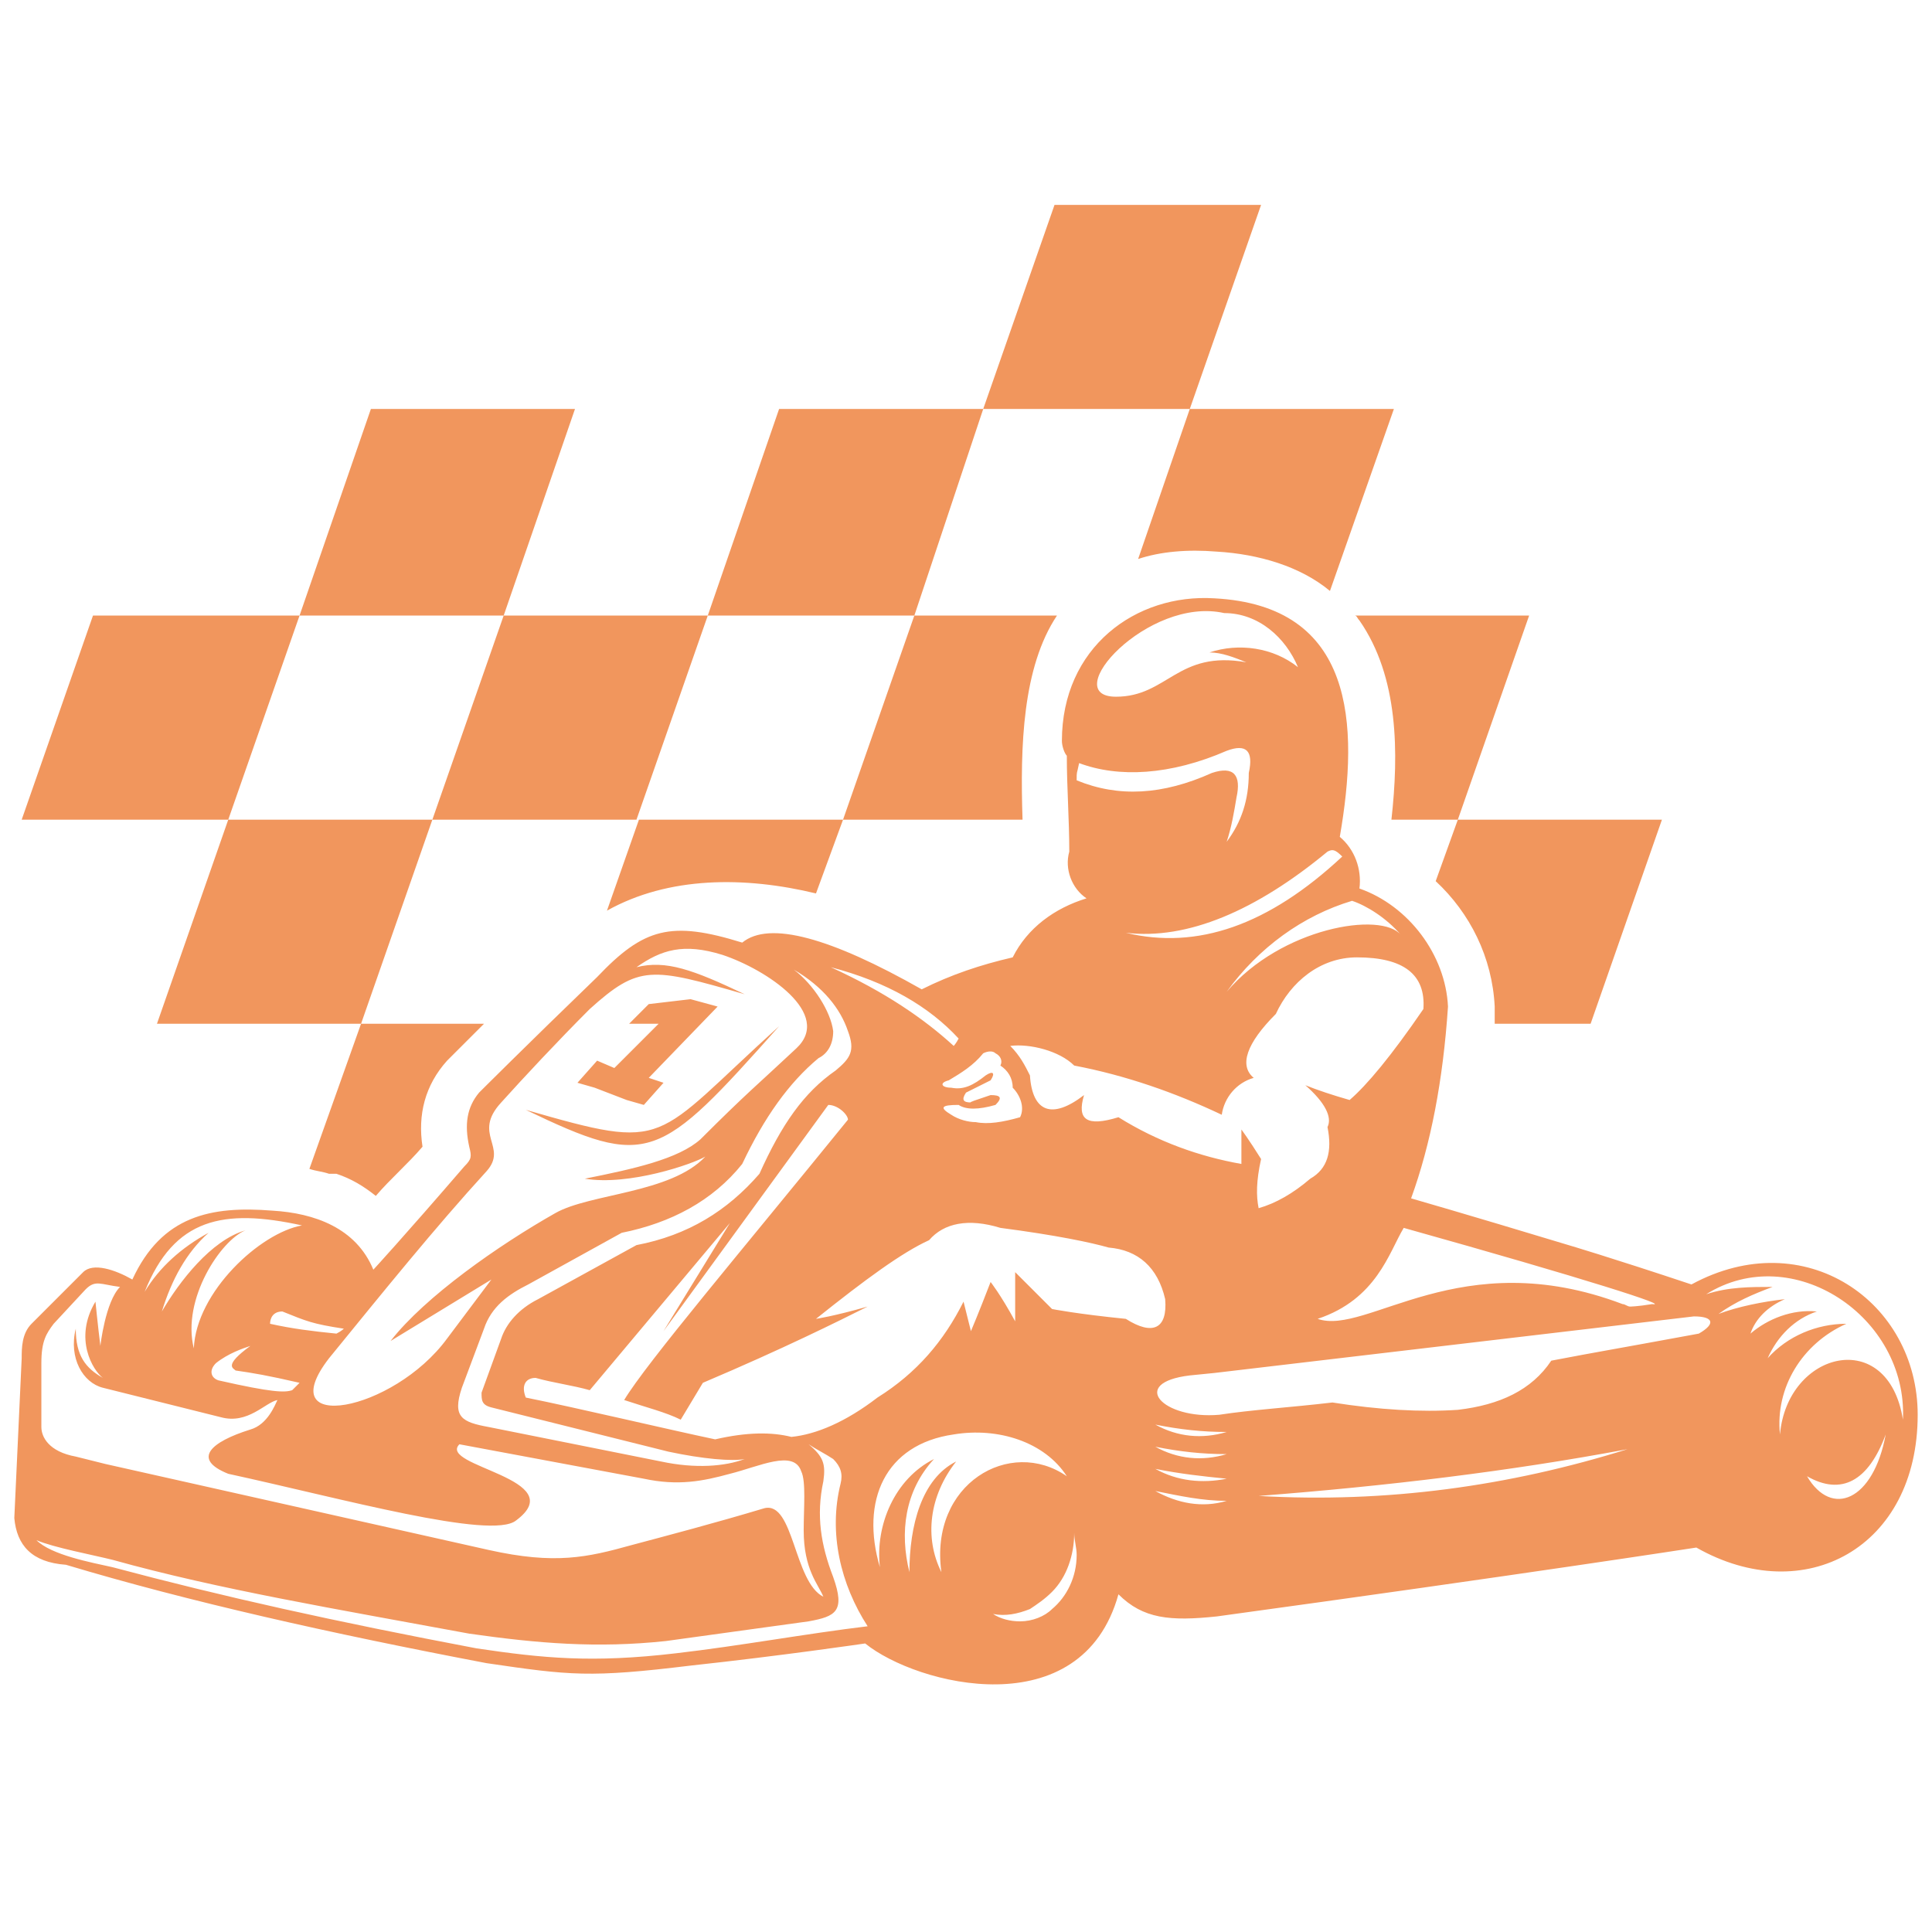 <svg xmlns="http://www.w3.org/2000/svg" xmlns:xlink="http://www.w3.org/1999/xlink" width="360" zoomAndPan="magnify" viewBox="0 0 270 270" height="360" preserveAspectRatio="xMidYMid meet" version="1.0"><defs><clipPath id="3d30ec92c3"><path d="M 2 28.633 L 268 28.633 L 268 236 L 2 236 Z M 2 28.633 " clip-rule="nonzero"/></clipPath></defs><g clip-path="url(#3d30ec92c3)"><path fill="#f1965d" d="M 12.996 86.023 L 41.863 86.023 L 51.832 57.156 L 80.355 57.156 L 70.391 86.023 L 98.914 86.023 L 108.879 57.156 L 137.406 57.156 L 147.371 28.633 L 176.238 28.633 L 166.273 57.156 L 194.797 57.156 L 185.863 82.586 C 181.738 79.152 175.895 77.434 170.055 77.09 C 165.93 76.746 162.148 77.09 159.055 78.121 L 166.273 57.156 L 137.406 57.156 L 127.781 86.023 L 147.715 86.023 C 142.902 93.242 142.559 104.238 142.902 114.551 L 117.816 114.551 L 114.035 124.859 C 104.07 122.453 93.414 122.453 84.824 127.266 L 89.293 114.551 L 60.422 114.551 L 50.457 143.074 L 67.641 143.074 C 65.922 144.793 64.203 146.512 62.484 148.227 C 59.391 151.664 58.359 155.789 59.047 160.258 C 56.988 162.664 54.582 164.723 52.52 167.129 C 50.801 165.754 49.082 164.723 47.02 164.039 L 45.988 164.039 C 44.957 163.695 44.27 163.695 43.238 163.352 L 50.457 143.074 L 21.934 143.074 L 31.898 114.551 L 3.031 114.551 Z M 100.289 140.668 L 90.664 150.633 L 92.727 151.32 L 89.977 154.414 L 87.574 153.727 L 83.105 152.008 L 80.699 151.32 L 83.449 148.227 L 85.855 149.258 L 92.039 143.074 L 87.918 143.074 L 90.664 140.324 L 96.508 139.637 Z M 41.863 86.023 L 31.898 114.551 L 60.422 114.551 L 70.391 86.023 Z M 98.914 86.023 L 88.949 114.551 L 117.816 114.551 L 127.781 86.023 Z M 189.297 86.023 L 213.699 86.023 L 203.734 114.551 L 232.258 114.551 L 222.289 143.074 L 208.887 143.074 C 208.887 142.387 208.887 142.043 208.887 141.355 L 208.887 140.668 C 208.543 133.793 205.449 127.609 200.641 123.141 L 203.734 114.551 L 194.453 114.551 C 195.484 105.27 195.484 94.617 189.984 86.711 C 189.641 86.367 189.641 86.023 189.297 86.023 Z M 18.496 178.816 C 16.09 177.441 12.996 176.41 11.621 177.785 L 4.406 185 C 3.031 186.375 3.031 188.438 3.031 189.812 L 2 212.152 C 2.344 215.93 4.406 218.336 9.215 218.68 C 26.398 223.836 46.332 228.305 67.984 232.426 C 79.668 234.145 82.418 234.488 96.508 232.77 C 109.223 231.395 120.91 229.676 120.91 229.676 C 128.125 235.52 151.152 241.363 156.305 222.805 C 159.742 226.242 163.523 226.586 170.055 225.898 C 212.668 220.055 237.066 216.273 237.066 216.273 C 252.191 224.867 268 216.273 268 197.715 C 268 181.906 252.191 170.91 236.383 179.504 C 225.039 175.723 219.199 174.004 219.199 174.004 C 204.418 169.535 197.203 167.473 197.203 167.473 C 199.953 159.914 201.672 150.977 202.359 140.668 C 202.016 133.449 196.859 126.578 189.984 124.172 C 190.328 121.422 189.297 118.672 187.238 116.953 C 189.984 101.145 189.297 84.648 169.711 83.617 C 158.711 82.93 148.402 90.492 148.402 103.551 C 148.402 104.238 148.746 105.27 149.09 105.613 C 149.09 110.082 149.434 114.551 149.434 119.016 C 148.746 121.422 149.777 124.172 151.84 125.547 C 147.371 126.922 143.59 129.672 141.527 133.793 C 137.062 134.824 132.938 136.199 128.812 138.262 C 116.098 131.047 107.504 128.641 103.727 131.73 C 93.758 128.641 89.977 129.672 83.449 136.543 C 73.48 146.168 66.953 152.695 66.953 152.695 C 65.234 154.758 64.891 157.164 65.578 160.258 C 65.922 161.633 65.922 161.977 64.891 163.008 C 56.301 172.973 52.176 177.441 52.176 177.441 C 49.77 171.598 43.926 169.535 38.086 169.191 C 29.492 168.504 22.621 169.879 18.496 178.816 Z M 195.828 130.703 C 193.078 127.266 178.988 129.672 171.43 138.605 C 175.895 132.418 182.082 127.953 188.953 125.891 C 191.016 126.578 193.766 128.297 195.828 130.703 Z M 155.961 97.367 C 147.715 97.367 160.43 83.273 171.086 85.68 C 175.895 85.68 179.676 89.117 181.395 93.242 C 177.957 90.492 173.145 89.805 169.023 91.18 C 170.742 91.18 172.457 91.867 174.176 92.555 C 164.555 90.836 163.18 97.367 155.961 97.367 Z M 150.465 109.051 C 150.465 107.676 150.465 108.363 150.809 106.645 C 156.305 108.707 163.523 108.363 171.43 104.926 C 174.176 103.895 175.207 104.926 174.52 108.02 C 174.52 111.801 173.488 114.895 171.43 117.641 C 172.113 115.578 172.457 113.52 172.801 111.457 C 173.488 108.363 172.457 106.988 169.367 108.02 C 162.492 111.113 156.305 111.457 150.465 109.051 Z M 143.934 150.289 C 143.246 148.914 142.559 147.543 141.184 146.168 C 143.934 145.824 148.059 146.855 150.121 148.914 C 157.336 150.289 164.211 152.695 170.742 155.789 C 171.086 153.383 172.801 151.32 175.207 150.633 C 173.145 148.914 174.176 145.824 178.301 141.699 C 180.363 137.23 184.488 133.793 189.641 133.793 C 196.172 133.793 199.266 136.199 198.922 141.012 C 194.453 147.543 191.016 151.664 188.609 153.727 C 186.207 153.039 184.145 152.352 182.426 151.664 C 185.176 154.07 186.207 156.133 185.52 157.508 C 186.207 160.945 185.52 163.352 183.113 164.723 C 180.707 166.785 178.301 168.16 175.895 168.848 C 175.551 167.129 175.551 165.066 176.238 161.977 C 174.52 159.227 173.488 157.852 173.488 157.852 C 173.488 161.289 173.488 162.664 173.488 162.664 C 167.648 161.633 161.805 159.57 156.305 156.133 C 151.84 157.508 150.465 156.477 151.496 153.039 C 147.027 156.477 144.277 155.445 143.934 150.289 Z M 185.52 119.016 C 186.207 118.672 186.551 118.672 187.582 119.703 C 177.27 129.328 167.305 132.762 157.336 130.359 C 165.93 131.391 175.551 127.266 185.52 119.016 Z M 184.145 184.312 C 192.391 181.562 194.109 175.035 196.172 171.598 C 221.945 178.816 233.633 182.594 230.883 182.25 C 228.82 182.594 227.789 182.594 227.789 182.594 C 227.445 182.594 227.102 182.25 226.758 182.25 C 204.078 173.66 191.016 186.719 184.145 184.312 Z M 252.535 206.309 C 255.969 212.152 261.812 209.746 263.531 200.465 C 261.125 206.996 257.344 209.059 252.535 206.309 Z M 258.031 185 C 251.848 187.75 248.066 193.938 248.754 200.465 C 249.785 188.781 263.875 185.344 265.938 198.402 C 266.625 183.969 250.473 173.316 238.441 180.875 C 241.535 179.848 244.629 179.848 247.723 179.848 C 244.973 180.875 242.566 181.906 240.16 183.625 C 242.91 182.594 246.348 181.906 249.441 181.562 C 247.035 182.594 245.316 184.312 244.629 186.375 C 247.035 184.312 250.473 182.938 253.906 183.281 C 250.816 184.312 248.41 186.719 247.035 189.812 C 249.785 186.719 253.906 185 258.031 185 Z M 175.895 209.059 C 193.766 210.09 210.949 207.684 227.445 202.527 C 210.949 205.621 193.766 207.684 175.895 209.059 Z M 186.207 196 C 180.363 196.688 174.863 197.027 170.398 197.715 C 162.492 198.402 157.68 193.25 166.273 192.219 L 169.711 191.875 L 236.727 183.969 C 239.473 183.969 239.816 185 237.41 186.375 C 224.352 188.781 224.008 188.781 216.793 190.156 C 214.043 194.281 209.574 196.344 203.734 197.027 C 198.578 197.371 192.734 197.027 186.207 196 Z M 143.934 224.867 C 142.215 225.555 140.496 225.898 138.781 225.555 C 139.809 226.242 141.184 226.586 142.559 226.586 C 144.277 226.586 145.996 225.898 147.027 224.867 C 149.09 223.148 150.465 220.398 150.465 217.305 C 150.465 216.273 150.121 215.242 150.121 214.211 C 150.121 217.305 149.09 220.398 147.027 222.461 C 145.996 223.492 144.965 224.18 143.934 224.867 Z M 133.625 204.246 C 129.844 209.059 129.156 214.898 131.562 219.711 C 129.844 207.34 141.184 200.809 149.09 206.309 C 145.996 201.496 139.465 199.434 133.281 200.465 C 123.656 201.84 120.223 209.746 122.969 219.023 C 122.285 213.184 125.031 206.652 130.531 203.902 C 126.406 208.371 125.719 214.211 127.094 219.711 C 127.094 213.184 128.812 206.652 133.625 204.246 Z M 161.461 208.371 C 164.898 209.059 167.992 209.746 171.43 209.746 C 167.992 210.777 164.555 210.09 161.461 208.371 Z M 161.461 205.277 C 164.898 205.965 167.992 206.309 171.43 206.652 C 167.992 207.34 164.555 206.996 161.461 205.277 Z M 161.461 202.184 C 164.898 202.871 167.992 203.215 171.43 203.215 C 167.992 204.246 164.555 203.902 161.461 202.184 Z M 161.461 199.09 C 164.898 199.777 167.992 200.121 171.43 200.121 C 167.992 201.152 164.555 200.809 161.461 199.09 Z M 82.418 141.012 C 77.949 145.48 73.141 150.633 70.047 154.07 C 65.922 158.539 71.078 160.258 67.984 163.695 C 60.766 171.598 53.551 180.535 45.988 189.812 C 37.742 200.465 54.926 197.371 62.484 187.062 L 68.672 178.816 L 54.582 187.406 C 59.391 181.219 69.703 174.004 77.605 169.535 C 82.418 166.785 93.758 166.785 98.57 161.633 C 96.852 162.664 87.918 165.754 81.73 164.723 C 88.605 163.352 94.789 161.977 97.883 159.227 C 104.414 152.695 105.789 151.664 111.285 146.512 C 116.441 141.699 107.16 135.512 100.977 133.449 C 95.477 131.73 92.383 132.762 88.949 135.168 C 93.07 134.137 96.852 135.512 104.07 138.949 C 91.008 135.168 89.293 134.824 82.418 141.012 Z M 73.48 155.102 C 90.664 163.352 92.039 162.32 108.879 143.418 C 91.008 159.57 93.758 160.945 73.48 155.102 Z M 88.949 174.004 C 96.164 172.629 101.664 169.191 106.133 164.039 C 109.223 157.164 112.316 152.695 116.785 149.602 C 118.848 147.883 119.535 146.855 118.504 144.105 C 117.473 141.012 115.066 137.918 110.941 135.512 C 113.691 137.574 116.098 141.355 116.441 144.105 C 116.441 145.824 115.754 147.199 114.379 147.883 C 110.254 151.32 106.816 156.133 103.727 162.664 C 99.602 167.816 93.758 170.91 86.887 172.285 L 73.824 179.504 C 71.078 180.875 68.672 182.594 67.641 185.688 L 64.547 193.938 C 63.172 198.059 64.547 198.746 68.328 199.434 L 92.383 204.246 C 97.195 205.277 101.32 204.934 104.07 203.902 C 102.352 204.246 98.227 203.902 93.414 202.871 L 68.672 196.688 C 67.297 196.344 67.297 195.656 67.297 194.625 L 70.047 187.062 C 70.734 185 72.453 182.938 75.199 181.562 Z M 5.094 215.242 C 7.156 217.305 12.652 218.336 15.746 219.023 C 31.211 223.148 46.676 226.586 66.609 230.363 C 75.887 231.738 82.762 232.426 94.445 231.051 C 103.383 230.02 112.66 228.305 121.254 227.273 C 117.473 221.43 115.754 214.211 117.473 207.34 C 117.816 205.965 117.473 204.934 116.441 203.902 C 115.41 203.215 114.035 202.527 113.004 201.84 C 115.066 203.559 115.41 204.59 115.066 206.996 C 114.035 211.809 114.723 215.93 116.441 220.398 C 118.16 225.211 116.785 225.898 113.004 226.586 L 93.07 229.336 C 83.449 230.363 75.199 229.676 65.578 228.305 C 47.02 224.867 30.523 222.117 15.746 217.992 C 12.996 217.305 7.5 216.273 5.094 215.242 Z M 132.938 152.008 C 131.562 152.008 131.219 151.32 132.594 150.977 C 134.312 149.945 136.031 148.914 137.406 147.199 C 138.094 146.855 138.781 146.855 139.121 147.199 C 139.809 147.543 140.152 148.227 139.809 148.914 C 140.84 149.602 141.527 150.633 141.527 152.008 C 142.559 153.039 143.246 154.758 142.559 156.133 C 140.152 156.82 138.094 157.164 136.375 156.82 C 135.344 156.82 133.969 156.477 132.938 155.789 C 131.219 154.758 131.562 154.414 133.969 154.414 C 135 155.102 136.719 155.102 139.121 154.414 C 140.152 153.383 139.809 153.039 138.438 153.039 C 136.375 153.727 135.344 154.07 135.688 154.07 C 134.656 154.07 134.312 153.727 135 152.695 C 137.062 151.664 138.438 150.977 138.438 150.977 C 139.121 149.945 138.781 149.602 137.75 150.289 C 136.031 151.664 134.656 152.352 132.938 152.008 Z M 133.969 145.137 C 133.625 145.824 133.281 146.168 133.281 146.168 C 129.156 142.387 123.656 138.605 116.098 135.168 C 124 137.23 129.844 140.668 133.969 145.137 Z M 74.855 192.562 C 77.262 193.25 80.012 193.594 82.418 194.281 L 102.008 170.91 L 92.727 186.031 L 115.754 154.414 C 117.129 154.414 118.504 155.789 118.504 156.477 C 103.727 174.691 90.32 190.5 87.23 195.656 C 90.32 196.688 93.07 197.371 95.133 198.402 L 98.227 193.25 C 109.566 188.438 117.129 184.656 121.254 182.594 C 116.441 183.969 114.035 184.312 114.035 184.312 C 120.91 178.816 126.062 175.035 129.844 173.316 C 131.906 170.91 135.344 170.223 139.809 171.598 C 147.715 172.629 152.527 173.66 154.934 174.348 C 159.055 174.691 161.805 177.098 162.836 181.562 C 163.18 185.688 161.117 186.719 157.336 184.312 C 150.465 183.625 147.027 182.938 147.027 182.938 C 143.59 179.504 141.871 177.785 141.871 177.785 C 141.871 182.25 141.871 184.656 141.871 184.656 C 139.809 180.875 138.438 179.16 138.438 179.16 C 136.719 183.625 135.688 186.031 135.688 186.031 C 135 183.281 134.656 181.906 134.656 181.906 C 131.906 187.406 128.125 191.875 122.625 195.312 C 118.16 198.746 114.035 200.465 110.598 200.809 C 107.848 200.121 104.414 200.121 99.945 201.152 C 93.414 199.777 80.355 196.688 73.48 195.312 C 72.797 193.594 73.48 192.562 74.855 192.562 Z M 47.02 186.375 C 47.707 186.031 48.051 185.688 48.051 185.688 C 43.582 185 42.895 184.656 39.461 183.281 C 38.086 183.281 37.742 184.312 37.742 185 C 40.832 185.688 43.582 186.031 47.02 186.375 Z M 40.832 194.281 C 41.176 193.938 41.863 193.25 41.863 193.25 C 37.398 192.219 35.336 191.875 32.93 191.531 C 32.586 191.188 31.211 190.844 34.992 188.094 C 33.961 188.438 31.898 189.125 30.18 190.5 C 29.148 191.531 29.492 192.562 30.523 192.906 C 38.086 194.625 39.805 194.625 40.832 194.281 Z M 42.207 171.254 C 31.211 168.848 24.34 170.223 20.215 180.535 C 22.277 177.098 25.367 174.348 29.148 172.285 C 26.055 175.035 23.996 178.816 22.621 183.281 C 25.023 179.16 29.492 173.316 34.305 171.941 C 30.867 173.316 25.367 181.562 27.086 188.438 C 27.43 180.535 36.367 172.285 42.207 171.254 Z M 16.777 179.848 C 14.715 181.906 14.027 188.094 14.027 188.094 C 13.684 185.344 13.34 181.906 13.34 181.906 C 10.246 187.062 12.996 191.531 14.371 192.562 C 11.965 191.188 10.59 189.469 10.59 185.688 C 9.559 189.812 11.621 193.25 14.371 193.938 L 30.867 198.059 C 34.648 199.09 37.055 196 38.773 195.656 C 38.43 196.344 37.398 199.09 34.992 199.777 C 29.492 201.496 26.742 203.902 31.898 205.965 C 47.707 209.402 68.672 215.242 72.109 212.496 C 80.012 206.652 61.109 204.934 64.203 201.84 L 89.977 206.652 C 94.789 207.684 98.227 206.996 102.008 205.965 C 106.133 204.934 110.941 202.527 111.973 205.621 C 112.66 206.996 112.316 210.777 112.316 213.867 C 112.316 219.367 114.379 221.43 115.066 223.148 C 110.941 221.086 110.941 209.746 106.816 210.777 C 99.945 212.84 93.414 214.555 88.262 215.93 C 82.074 217.648 77.605 218.68 68.328 216.617 L 14.715 204.59 L 10.59 203.559 C 6.812 202.871 5.781 200.809 5.781 199.434 L 5.781 190.5 C 5.781 187.406 6.469 186.375 7.5 185 L 11.965 180.191 C 13.34 178.816 14.027 179.504 16.777 179.848 Z M 16.777 179.848 " fill-opacity="1" fill-rule="evenodd"/></g></svg>